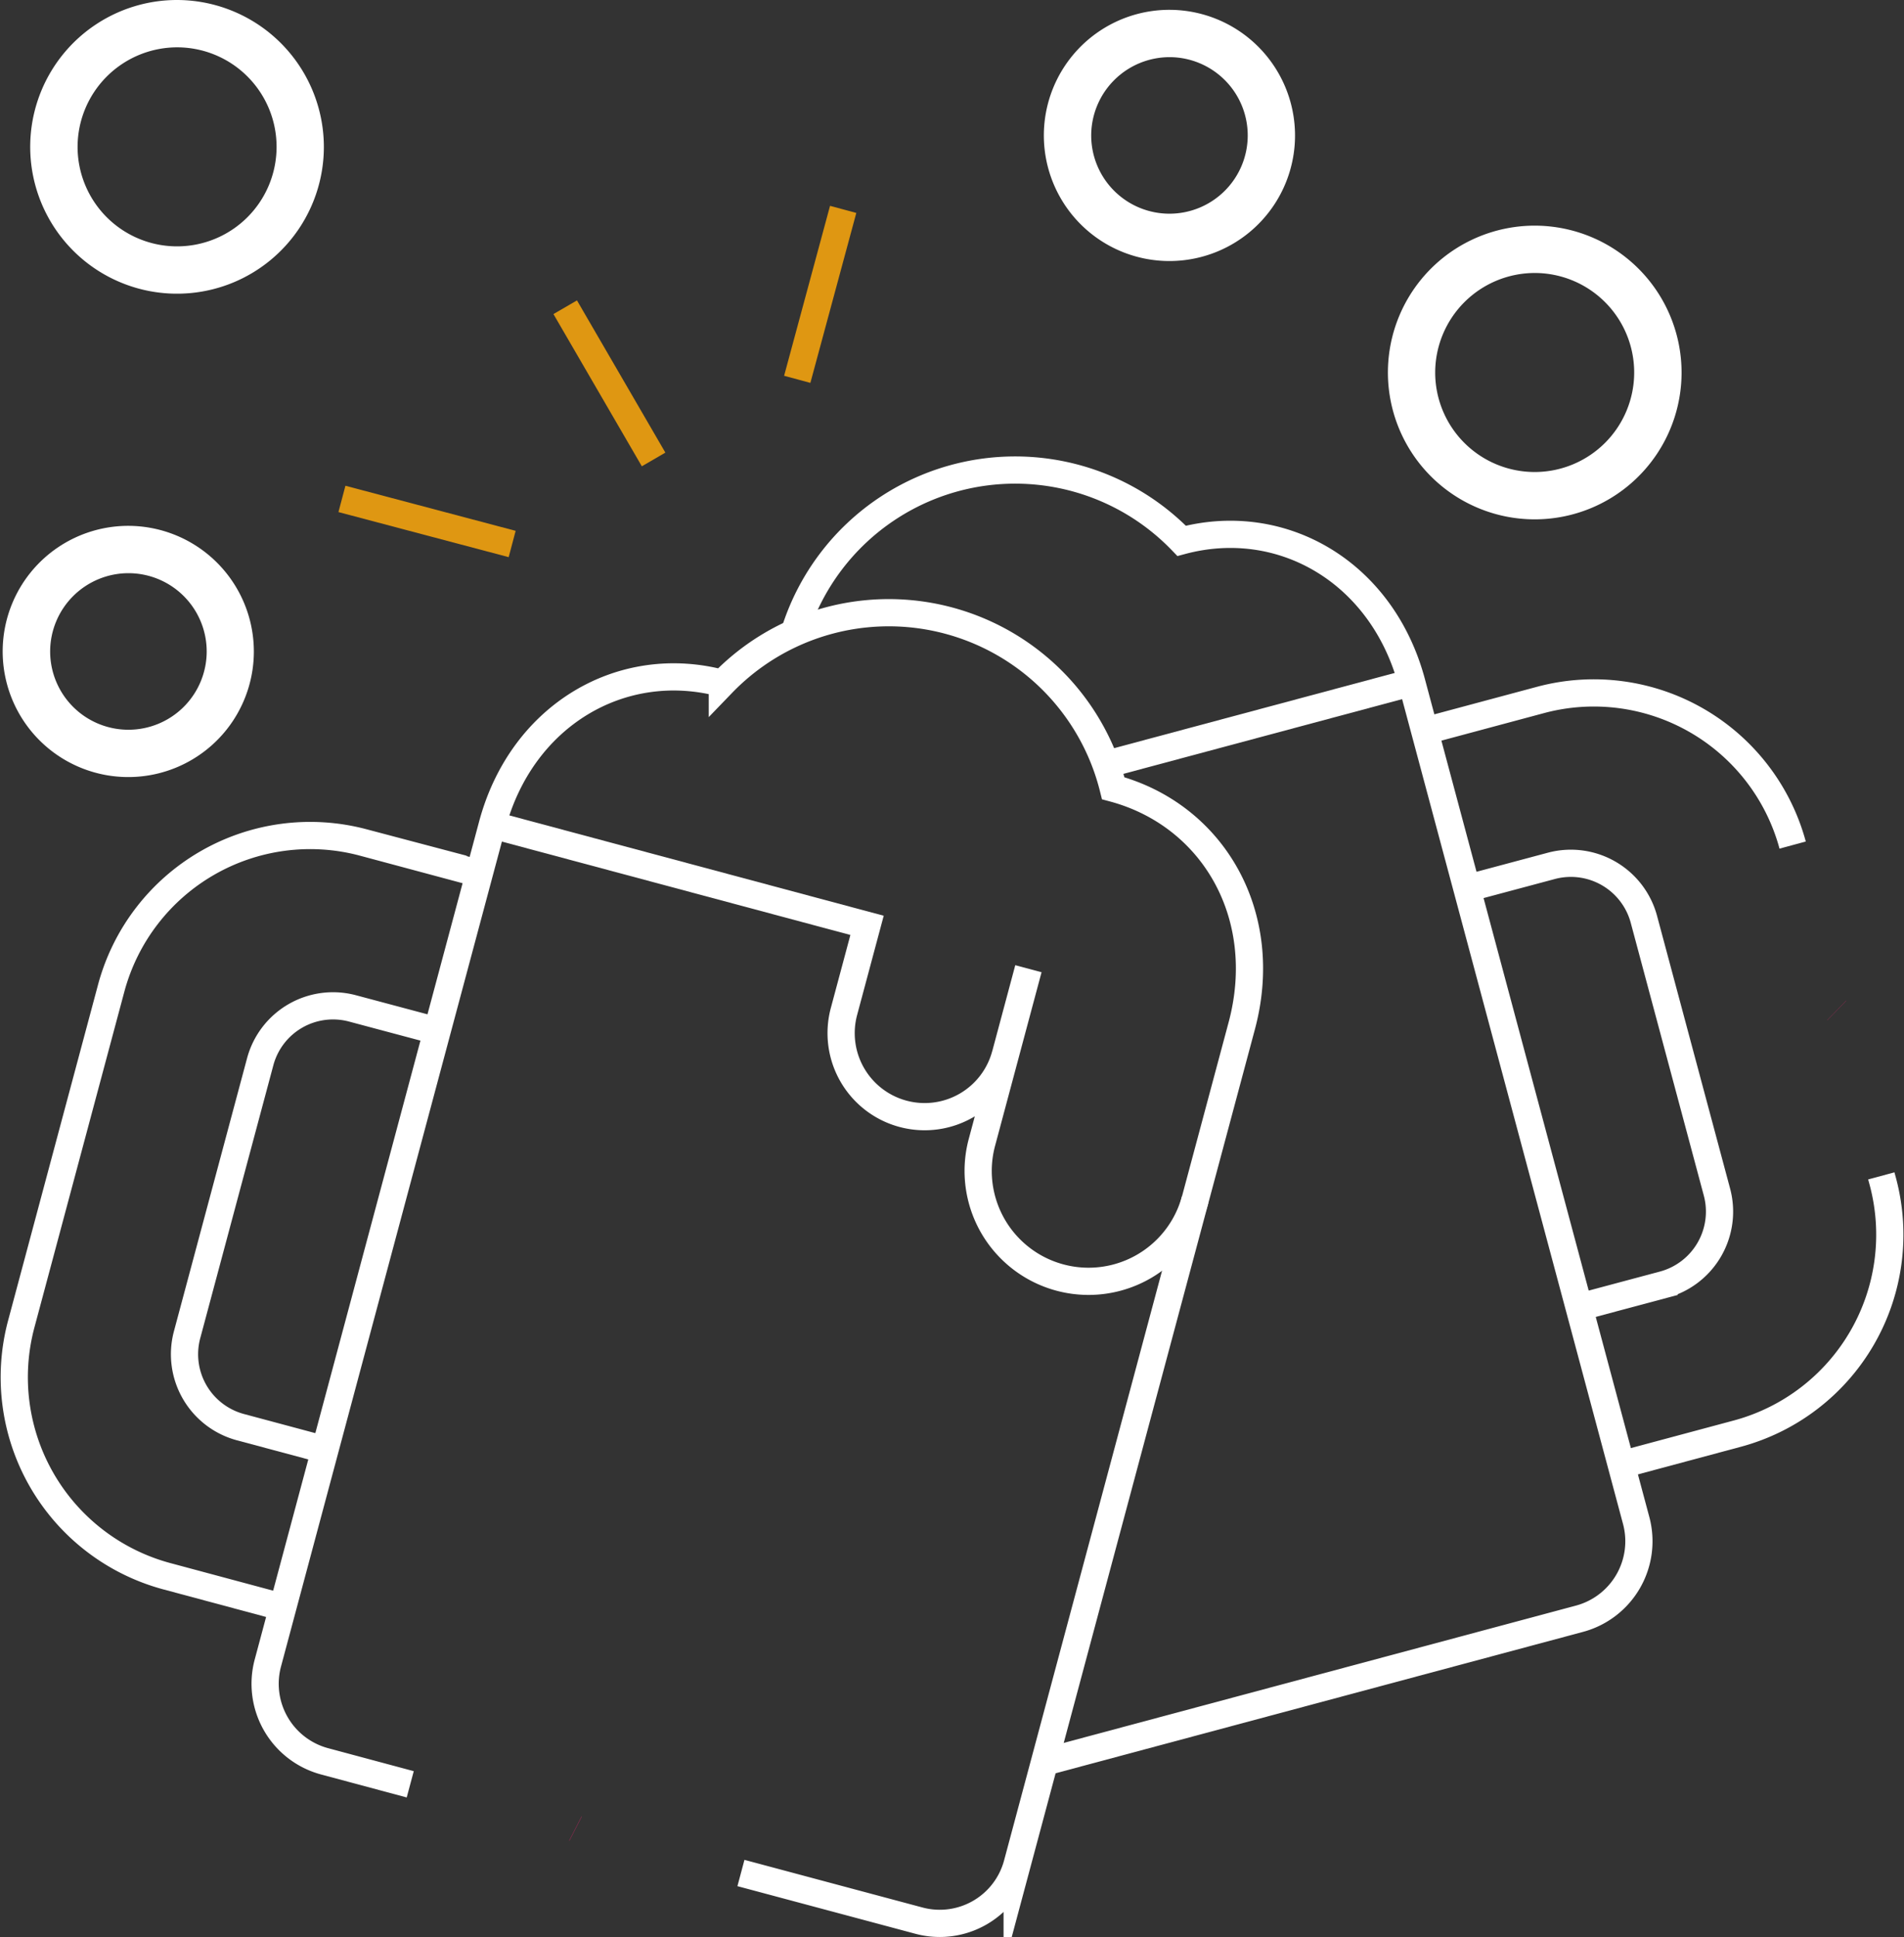<svg xmlns="http://www.w3.org/2000/svg" width="174.905" height="177.933" viewBox="0 0 174.905 177.933">
  <rect x="0" y="0" width="174.905" height="177.933" fill="#333333" stroke="none"/>
  <g id="Beer_icon_2" data-name="Beer icon 2" transform="translate(-300.133 -637.799)">
    <path id="Path_472" data-name="Path 472" d="M237.516,510.241l49.162-13.177a7.369,7.369,0,0,0,5.193-9.005L271.25,411.073c-2.72-10.158-11.943-15.471-21.136-13.009a21.238,21.238,0,0,0-35.581,8.45" transform="translate(158.568 289.411)" fill="none" stroke="#fff" stroke-miterlimit="10" stroke-width="2.5"/>
    <path id="Path_473" data-name="Path 473" d="M216.055,414.364l-10.7-2.87a18.925,18.925,0,0,0-23.1,13.336l-8.29,30.95A18.929,18.929,0,0,0,187.3,478.886L198,481.758" transform="translate(128.108 303.676)" fill="none" stroke="#fff" stroke-miterlimit="10" stroke-width="2.5"/>
    <path id="Path_474" data-name="Path 474" d="M195.227,460.638l-7.814-2.094a6.935,6.935,0,0,1-4.864-8.431l6.741-25.162a6.925,6.925,0,0,1,8.43-4.866l7.814,2.085" transform="translate(134.758 310.326)" fill="none" stroke="#fff" stroke-miterlimit="10" stroke-width="2.5"/>
    <path id="Path_475" data-name="Path 475" d="M198.577,410.3l34.43,9.224-2.115,7.894a7.673,7.673,0,1,0,14.823,3.972m2.115-7.883-4.27,15.946a10.14,10.14,0,1,0,19.588,5.254" transform="translate(146.775 303.268)" fill="none" stroke="#fff" stroke-miterlimit="10" stroke-width="2.5"/>
    <path id="Path_476" data-name="Path 476" d="M199.913,506.71l-7.882-2.115a7.376,7.376,0,0,1-5.2-9.016L207.448,418.6c2.72-10.15,11.953-15.471,21.136-13.009a21.246,21.246,0,0,1,35.908,9.631c9.193,2.463,14.525,11.678,11.805,21.826l-20.63,76.995a7.37,7.37,0,0,1-9.005,5.193l-16.37-4.379" transform="translate(137.905 294.978)" fill="none" stroke="#fff" stroke-miterlimit="10" stroke-width="2.5"/>
    <path id="Path_477" data-name="Path 477" d="M289.774,447.694l.15.555a18.923,18.923,0,0,1-13.334,23.108l-10.7,2.87M247.83,406.833l10.7-2.87a18.922,18.922,0,0,1,23.1,13.346" transform="translate(183.179 298.11)" fill="none" stroke="#fff" stroke-miterlimit="10" stroke-width="2.5"/>
    <path id="Path_478" data-name="Path 478" d="M260.366,453.107l7.8-2.085a6.952,6.952,0,0,0,4.875-8.44L266.3,417.42a6.947,6.947,0,0,0-8.438-4.866l-7.8,2.085" transform="translate(184.829 304.762)" fill="none" stroke="#fff" stroke-miterlimit="10" stroke-width="2.5"/>
    <line id="Line_195" data-name="Line 195" x1="28.085" y2="7.527" transform="translate(401.733 700.484)" fill="none" stroke="#fff" stroke-miterlimit="10" stroke-width="2.5"/>
    <line id="Line_196" data-name="Line 196" x2="8.12" y2="13.981" transform="translate(352.054 666.019)" fill="none" stroke="#df9712" stroke-miterlimit="10" stroke-width="2.5"/>
    <line id="Line_197" data-name="Line 197" x2="15.637" y2="4.141" transform="translate(331.544 683.624)" fill="none" stroke="#df9712" stroke-miterlimit="10" stroke-width="2.5"/>
    <line id="Line_198" data-name="Line 198" x1="4.219" y2="15.609" transform="translate(373.369 657.032)" fill="none" stroke="#df9712" stroke-miterlimit="10" stroke-width="2.5"/>
    <path id="Path_479" data-name="Path 479" d="M259.374,383a9.14,9.14,0,1,1-9.143,9.136A9.156,9.156,0,0,1,259.374,383m0-4.348a13.488,13.488,0,1,0,13.49,13.484,13.5,13.5,0,0,0-13.49-13.484" transform="translate(181.741 279.873)" fill="#fff"/>
    <path id="Path_480" data-name="Path 480" d="M239.25,371.6a7.189,7.189,0,1,1-7.188,7.19,7.206,7.206,0,0,1,7.188-7.19m0-4.348a11.537,11.537,0,1,0,11.536,11.537,11.55,11.55,0,0,0-11.536-11.537" transform="translate(168.311 271.449)" fill="#fff"/>
    <path id="Path_481" data-name="Path 481" d="M187.666,371.082a9.14,9.14,0,1,1-9.144,9.146,9.156,9.156,0,0,1,9.144-9.146m0-4.348a13.488,13.488,0,1,0,13.48,13.494,13.508,13.508,0,0,0-13.48-13.494" transform="translate(128.738 271.065)" fill="#fff"/>
    <path id="Path_482" data-name="Path 482" d="M184.261,398.854a7.19,7.19,0,1,1-7.188,7.19,7.2,7.2,0,0,1,7.188-7.19m0-4.348a11.537,11.537,0,1,0,11.525,11.537,11.55,11.55,0,0,0-11.525-11.537" transform="translate(127.667 291.592)" fill="#fff"/>
    <line id="Line_199" data-name="Line 199" x2="0.019" y2="0.01" transform="translate(352.988 805.749)" fill="none" stroke="#e4216c" stroke-miterlimit="10" stroke-width="2.5"/>
    <line id="Line_200" data-name="Line 200" x2="0.01" y2="0.01" transform="translate(468.854 730.601)" fill="none" stroke="#e4216c" stroke-miterlimit="10" stroke-width="2.5"/>
  </g>
</svg>
